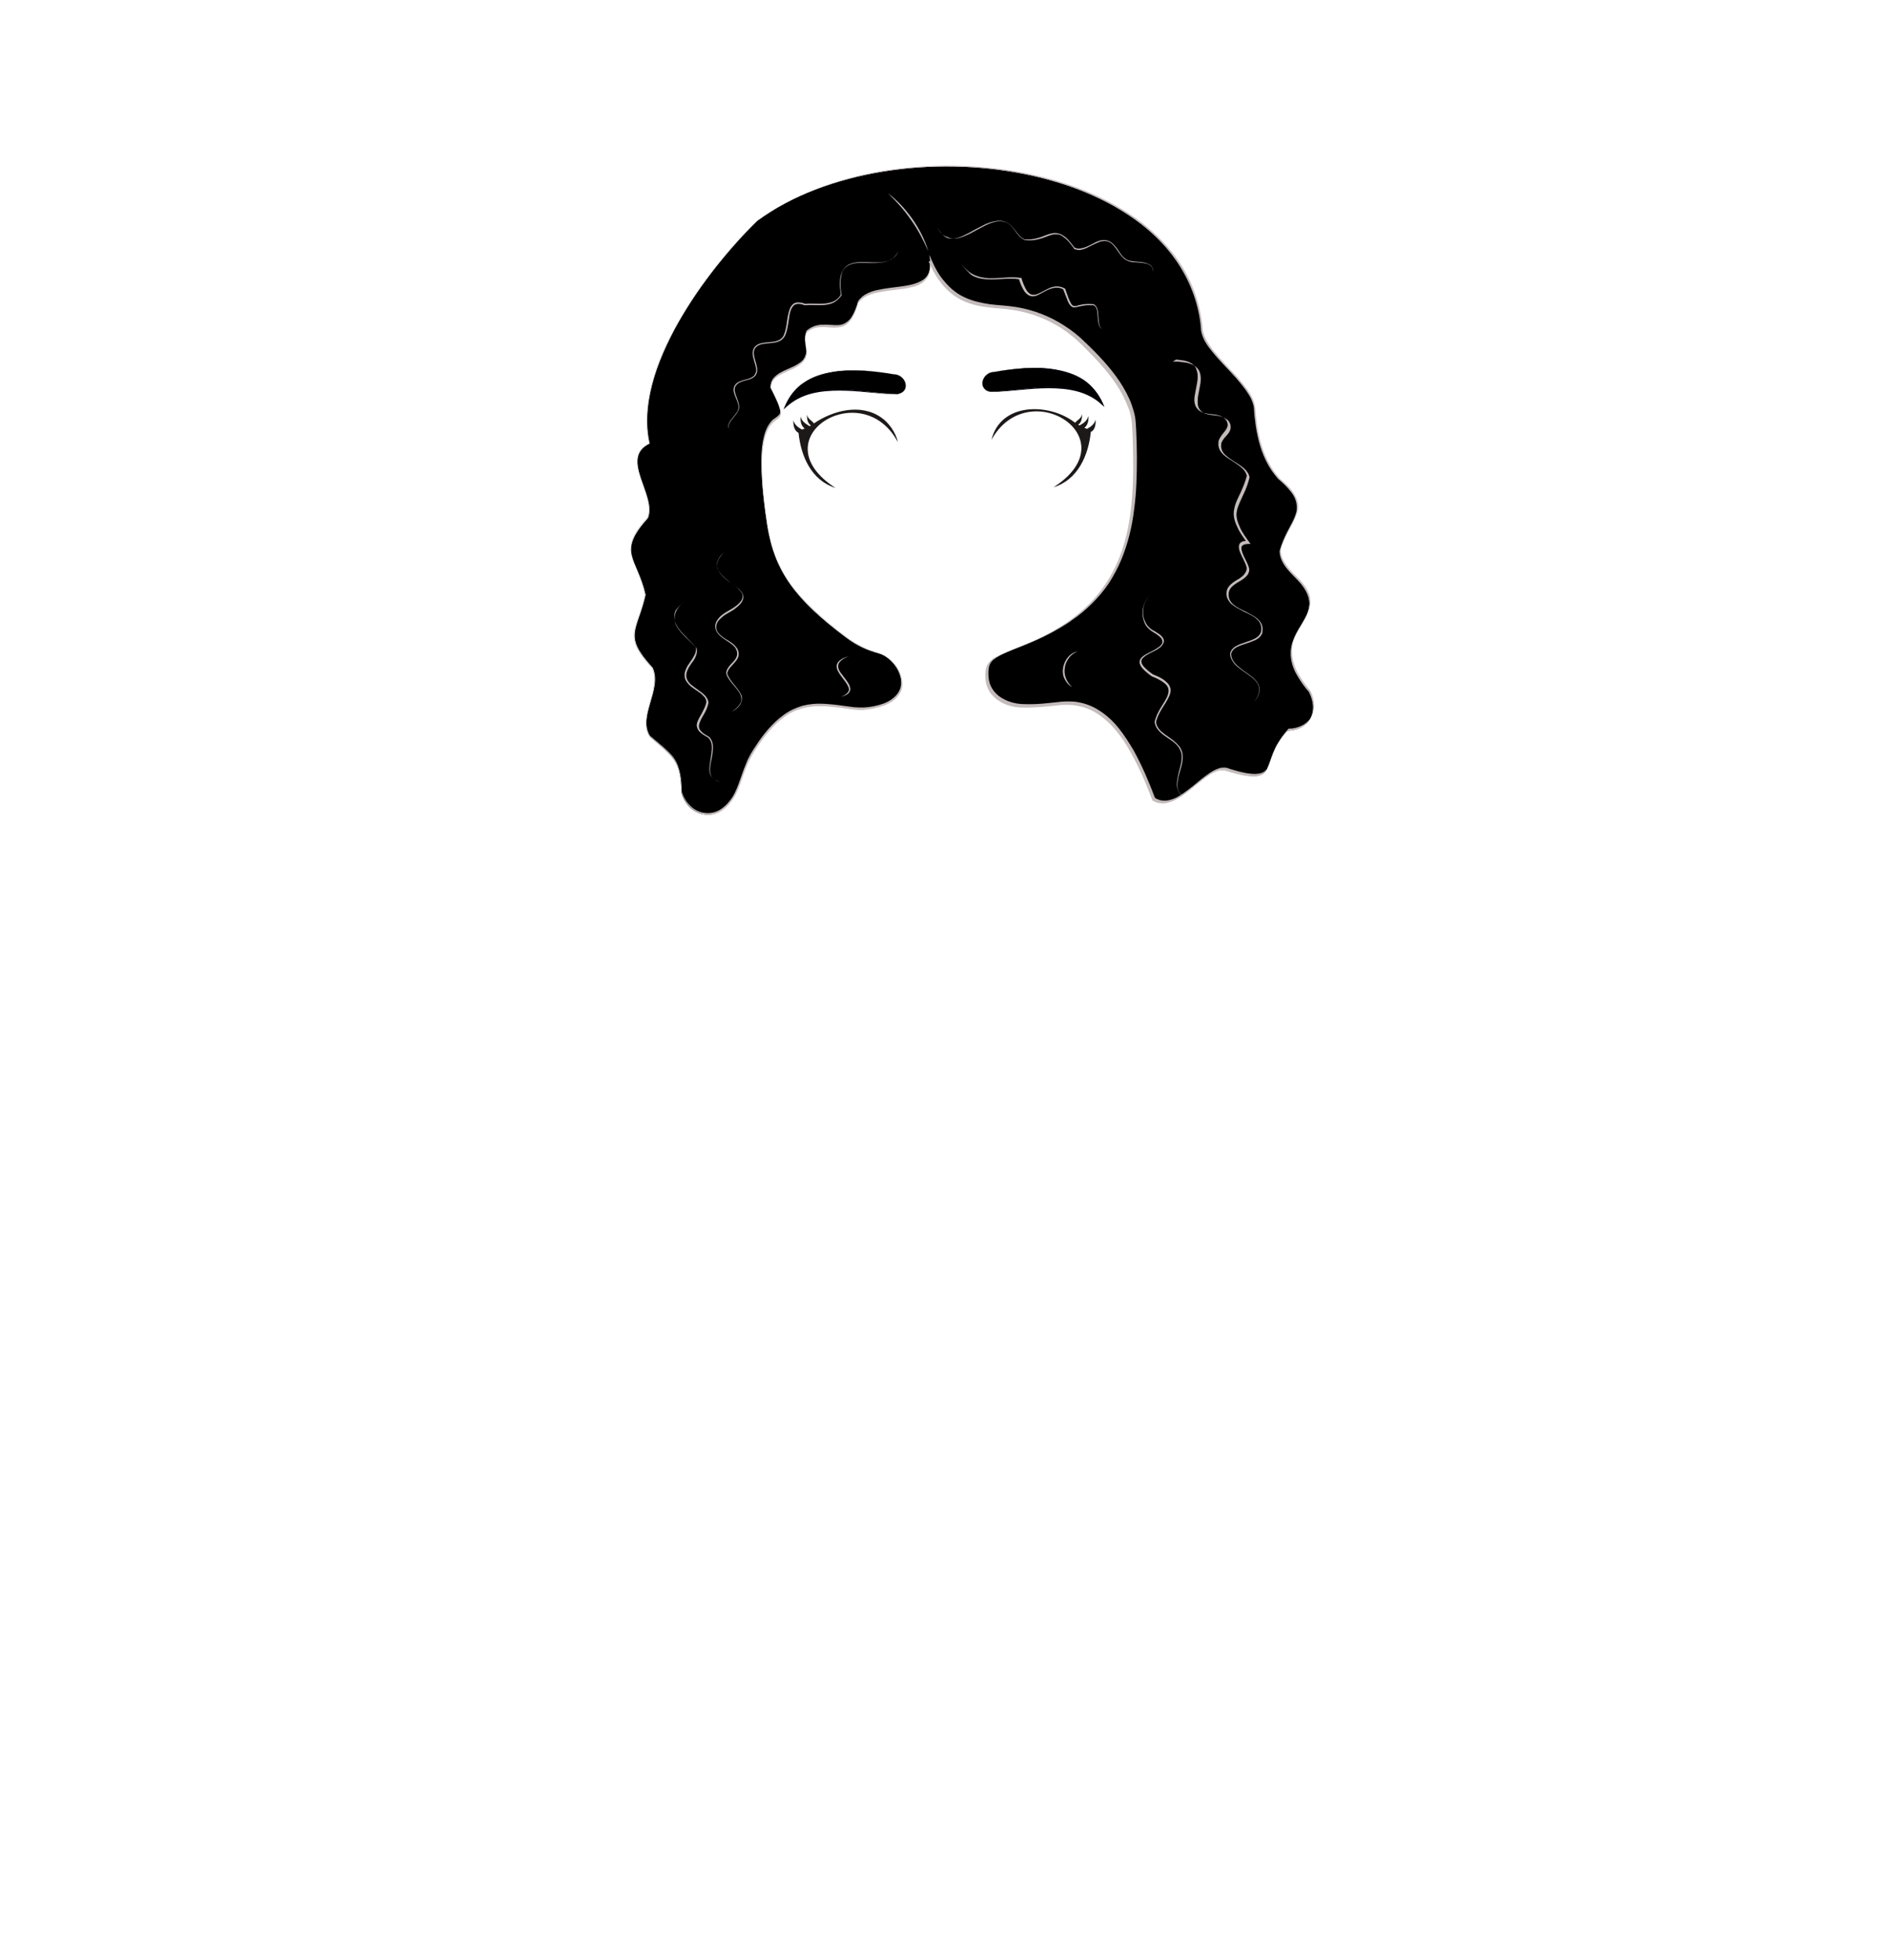 <?xml version="1.0" encoding="utf-8"?>
<!-- Generator: Adobe Illustrator 24.2.3, SVG Export Plug-In . SVG Version: 6.00 Build 0)  -->
<svg version="1.1" id="coiffure_x5F_5" xmlns="http://www.w3.org/2000/svg" xmlns:xlink="http://www.w3.org/1999/xlink" x="0px"
	 y="0px" viewBox="0 0 553 574" style="enable-background:new 0 0 553 574;" xml:space="preserve">
<style type="text/css">
	.st0{fill:#C4BBBB;}
	.st1{fill:#06000A;}
	.st2{fill:#1E1919;}
</style>
<g>
	<g>
		<g>
			<path d="M221.8,64.7c-14.8,14.3-36.5,43.6-31.5,65.2c-9,4.3,2.2,15.3-0.5,21.8c-9.2,10.3-3.2,11.4-0.7,22.5
				c-2.4,10.7-6.7,11.9,2.1,21.4c2.9,6.3-4.6,14.3-0.8,20.2c6.7,5.9,9,6.6,9.2,16.4c1.6,5.9,8.1,8.5,12.7,4.4
				c4.8-4.3,4.4-10.2,8.2-16.3c10.2-16.3,18.3-14.1,29.1-12.7c6.2,0.8,17.7-2,13.6-11c-0.9-1.9-3-4.4-5.7-5.2
				c-3.6-1-6.5-2.3-9.7-4.7c-14.7-11-21-19.3-23.1-33c-6.8-44.6,10.4-22,1-40.1c-0.1-5.4,8.9-4.7,10.3-9.2c0.7-2.3-1-5.1,0.3-7.2
				c5.8-4.8,11.7,3.6,15-8.6c4.5-7.1,22.6-0.3,21-12.2c5.3,12.2,13.3,13,21.7,13.7c8.2,0.6,16,4,22.1,9.5c6.9,6.2,15.6,15.8,16,25
				c1.2,29.6-0.7,51.9-32.3,64.4c-9.6,3.8-10.8,4.4-10.8,8.9c0,5.9,5.2,8.4,9.1,8.9c2.2,0.3,6.3,0.2,11.5-0.5
				c13.7-1.8,21.2,9.4,28.2,27.9c7.2,4.7,15.3-10.5,21.4-8.6c16.7,5.2,9.1-2.4,17.9-11.6c6.2-0.2,9.4-5.3,6.4-11.3
				c-15.3-18.1,8.4-20.6-3.3-32.8c-2.4-2.5-5.3-5.1-5.3-8.5c2.5-9.5,10.3-12.1-0.4-21.1c-5-5.5-6.6-13.1-7-20.4s-14.3-15.8-15.4-23
				C348.1,47.2,262,35.1,221.8,64.7z"/>
			<g>
				<path class="st0" d="M221.8,64.7c-4.5,4.4-8.6,9.1-12.5,14c-3.8,4.9-7.4,10.1-10.5,15.5c-3.1,5.4-5.7,11.1-7.5,17.1
					c-1.7,6-2.5,12.4-1.1,18.5l0,0l0,0c-0.9,0.4-1.7,1-2.4,1.8c-0.6,0.8-1,1.7-1.1,2.7c-0.2,2,0.4,3.9,1,5.8
					c0.6,1.9,1.4,3.7,1.9,5.7c0.5,1.9,0.9,4,0.1,5.9l0,0l0,0c-1.4,1.5-2.7,3.1-3.7,4.9c-1,1.8-1.6,3.9-1.1,5.9
					c0.4,2,1.4,3.8,2.2,5.8c0.8,1.9,1.4,3.9,1.9,5.9l0,0l0,0c-0.4,1.9-1,3.8-1.6,5.6c-0.6,1.9-1.4,3.7-1.5,5.6
					c-0.2,2,0.5,3.9,1.6,5.5c1,1.6,2.3,3.1,3.6,4.6l0,0l0,0c0.7,1.6,0.8,3.4,0.6,5.1c-0.2,1.7-0.8,3.4-1.2,5c-0.5,1.7-1,3.3-1.1,5
					c-0.2,1.7,0.1,3.5,1,4.9l0,0l3.8,3.2c1.2,1.1,2.5,2.2,3.4,3.6c0.9,1.4,1.4,3,1.7,4.6c0.3,1.6,0.4,3.3,0.4,4.9l0,0
					c0.5,1.9,1.7,3.7,3.3,4.9c1.6,1.2,3.7,1.7,5.7,1.3c1-0.2,1.9-0.6,2.7-1.2c0.4-0.3,0.8-0.6,1.2-1l0.5-0.5l0.5-0.6
					c1.3-1.5,2.1-3.4,2.8-5.3c0.7-1.9,1.3-3.8,2.1-5.7c0.7-1.9,1.8-3.7,2.9-5.3c2.2-3.4,4.8-6.6,8.1-9c1.6-1.2,3.5-2.1,5.5-2.7
					c2-0.5,4-0.7,6-0.6c2,0.1,4,0.3,6,0.6l3,0.4c1,0.1,2,0.1,3,0.1c2-0.1,4-0.5,5.9-1.2c1.8-0.7,3.6-1.9,4.5-3.7
					c0.9-1.8,0.6-3.9-0.2-5.7c-0.8-1.8-2.2-3.4-3.8-4.5c-0.4-0.3-0.9-0.5-1.3-0.7c-0.5-0.2-0.9-0.3-1.4-0.5c-1-0.3-1.9-0.6-2.9-1
					c-1.9-0.8-3.7-1.8-5.3-3c-3.3-2.4-6.4-4.9-9.4-7.7c-3-2.7-5.8-5.7-8.1-9.1c-1.2-1.7-2.1-3.5-3-5.3c-0.8-1.9-1.6-3.7-2.1-5.7
					c-1.1-3.9-1.6-7.9-2.1-11.9c-0.5-4-0.8-8.1-0.8-12.1c0-2,0.1-4.1,0.5-6.1c0.4-2,1-4,2.4-5.6c0.3-0.4,0.7-0.7,1.2-1
					c0.4-0.3,0.8-0.6,1.1-0.9c0.6-0.7,0.3-1.8,0-2.7c-0.7-1.9-1.6-3.7-2.5-5.5l0,0v0c0-0.5,0.1-1,0.2-1.4c0.2-0.5,0.4-0.9,0.7-1.2
					c0.6-0.7,1.4-1.3,2.2-1.7c1.6-0.9,3.4-1.4,4.9-2.4c0.8-0.5,1.5-1,1.9-1.8c0.4-0.8,0.6-1.6,0.5-2.5c-0.1-0.9-0.3-1.8-0.3-2.7
					c-0.1-0.9,0-1.9,0.5-2.8l0,0l0,0c1.3-1.1,2.9-1.7,4.6-1.7c1.6-0.1,3.3,0.2,4.8,0.1c0.8-0.1,1.5-0.3,2.2-0.8
					c0.6-0.4,1.2-1,1.6-1.7c0.8-1.3,1.4-2.9,1.8-4.4l0,0l0,0c0.6-1,1.6-1.8,2.6-2.3c1-0.5,2.1-0.9,3.3-1.1c2.2-0.5,4.5-0.7,6.7-1
					c2.2-0.3,4.5-0.7,6.4-1.9c0.9-0.6,1.6-1.5,1.9-2.6c0.3-1,0.3-2.2,0.2-3.3l-0.2-1.5l0.6,1.4c1,2.3,2.2,4.6,3.9,6.5
					c1.6,1.9,3.6,3.6,5.9,4.6c2.3,1.1,4.8,1.6,7.3,2c2.5,0.3,5.1,0.4,7.6,0.8c5.1,0.8,10,2.7,14.3,5.5c2.2,1.4,4.2,3,6,4.8
					c1.9,1.8,3.7,3.6,5.4,5.5c3.4,3.8,6.5,8,8.3,12.9c0.4,1.2,0.8,2.5,1,3.7c0.2,1.3,0.2,2.6,0.3,3.8c0.1,2.6,0.2,5.1,0.2,7.7
					c0,5.1-0.1,10.2-0.8,15.3c-0.6,5.1-1.8,10.1-3.8,14.9c-1,2.4-2.2,4.6-3.6,6.8c-1.4,2.1-3.1,4.1-4.9,5.9
					c-1.8,1.8-3.8,3.5-5.9,4.9c-1,0.8-2.1,1.4-3.2,2.1c-1.1,0.6-2.2,1.3-3.4,1.9c-2.3,1.2-4.6,2.2-7,3.2c-2.4,1-4.8,1.8-7,2.9
					c-1.1,0.6-2.3,1.2-3,2.1c-0.8,1-0.9,2.3-0.9,3.5c0,1.3,0.2,2.5,0.7,3.6c0.5,1.1,1.3,2.1,2.3,2.9c2,1.5,4.5,2.3,7,2.4
					c2.5,0.1,5.1,0,7.6-0.3l3.8-0.4c1.3-0.1,2.6-0.1,3.9,0c2.6,0.3,5.1,1.2,7.2,2.6c2.2,1.4,4.1,3.2,5.7,5.2c1.6,2,3,4.2,4.3,6.4
					c2.5,4.5,4.5,9.2,6.3,14l-0.1-0.1c0.8,0.6,1.9,0.9,2.9,0.9c1,0,2-0.3,3-0.7c1.9-0.9,3.5-2.2,5.2-3.5c1.6-1.3,3.2-2.7,5-3.9
					c0.9-0.6,1.8-1.1,2.8-1.4c0.5-0.2,1.1-0.2,1.6-0.2c0.6,0,1.1,0.2,1.6,0.4c2,0.6,4,1.2,6.1,1.4c1,0.1,2.1,0.1,3-0.2
					c1-0.3,1.7-1.1,2.1-2c0.9-1.9,1.3-4,2.3-5.8c0.9-1.9,2.2-3.6,3.6-5.2l0,0l0.1,0c1.3,0,2.6-0.3,3.8-0.9c1.2-0.6,2.2-1.5,2.8-2.6
					c0.6-1.1,0.9-2.5,0.8-3.8c-0.1-1.3-0.5-2.6-1.1-3.8l0,0c-1.3-1.5-2.4-3.1-3.4-4.8c-1-1.7-1.7-3.6-1.9-5.5c-0.2-2,0.1-4,0.9-5.8
					c0.8-1.8,1.9-3.4,2.8-5.1c0.9-1.7,1.8-3.5,1.6-5.4c-0.1-1.9-1.2-3.7-2.4-5.1c-1.2-1.5-2.8-2.7-4-4.3c-1.2-1.5-2.3-3.3-2.3-5.3v0
					l0,0c0.5-2,1.3-3.8,2.3-5.6c0.9-1.8,2-3.5,2.6-5.4c0.3-1,0.3-2,0.1-2.9c-0.2-1-0.7-1.9-1.2-2.7c-1.1-1.7-2.6-3-4.1-4.3l0,0l0,0
					c-2.8-3.1-4.6-7-5.7-11.1c-0.5-2-0.9-4.1-1.1-6.2c-0.1-1-0.2-2.1-0.3-3.1c-0.1-1-0.4-2-0.8-3c-0.9-1.9-2.2-3.5-3.5-5.1
					c-1.3-1.6-2.8-3.1-4.2-4.6c-1.4-1.5-2.8-3.1-4.1-4.7c-1.2-1.7-2.4-3.5-2.8-5.6l0,0l0,0c-0.5-6.5-2.5-12.8-5.9-18.4
					c-3.4-5.6-8.1-10.3-13.3-14.1c-5.3-3.8-11.1-6.8-17.2-9.1c-6.1-2.3-12.4-3.9-18.8-5c-12.8-2.1-26-2.1-38.8,0
					c-6.4,1.1-12.7,2.7-18.8,5.1C232.9,57.8,227.1,60.8,221.8,64.7z M221.8,64.7c5.2-3.9,11.1-6.9,17.1-9.2c6.1-2.3,12.4-4,18.8-5.1
					c12.8-2.2,26-2.2,38.9-0.1c6.4,1.1,12.7,2.7,18.8,5c6.1,2.3,11.9,5.3,17.2,9.1c5.3,3.8,9.9,8.5,13.3,14.1
					c3.4,5.6,5.5,11.9,5.9,18.4l0,0c0.4,2.1,1.5,3.9,2.8,5.5c1.3,1.7,2.7,3.2,4.1,4.7c1.4,1.5,2.9,3,4.2,4.6
					c1.3,1.6,2.7,3.3,3.6,5.2c0.4,1,0.8,2,0.8,3c0.1,1,0.1,2.1,0.3,3.1c0.2,2.1,0.6,4.1,1.1,6.1c1,4,2.8,7.9,5.6,11l0,0
					c1.5,1.3,3,2.7,4.2,4.4c0.6,0.8,1,1.8,1.2,2.8c0.2,1,0.2,2.1-0.1,3c-0.6,2-1.7,3.7-2.6,5.5c-0.9,1.8-1.7,3.6-2.2,5.6l0,0
					c0,1.9,1,3.7,2.2,5.2c1.2,1.5,2.7,2.8,4,4.3c1.2,1.5,2.3,3.3,2.5,5.3c0.2,2-0.7,3.9-1.7,5.6c-1,1.7-2.1,3.3-2.8,5.1
					c-0.8,1.8-1.1,3.7-0.9,5.6c0.2,1.9,0.9,3.8,1.9,5.4c1,1.7,2.1,3.3,3.4,4.7l0,0l0,0c0.6,1.2,1,2.5,1.2,3.9
					c0.1,1.3-0.1,2.7-0.8,3.9c-0.7,1.2-1.7,2.2-2.9,2.7c-1.2,0.6-2.6,0.9-3.9,0.9l0.1,0c-1.4,1.5-2.7,3.2-3.6,5.1
					c-0.9,1.9-1.4,3.9-2.3,5.8c-0.4,1-1.2,1.9-2.3,2.2c-1,0.3-2.1,0.3-3.2,0.2c-2.1-0.2-4.1-0.8-6.1-1.4c-0.5-0.2-1-0.3-1.5-0.3
					c-0.5,0-1,0-1.5,0.2c-1,0.3-1.9,0.8-2.8,1.4c-1.7,1.2-3.3,2.5-4.9,3.8c-1.6,1.3-3.3,2.6-5.2,3.5c-1,0.4-2,0.8-3.1,0.8
					c-1.1,0-2.2-0.3-3.1-0.9l0,0l0-0.1c-1.8-4.8-3.8-9.5-6.3-13.9c-1.2-2.2-2.6-4.4-4.2-6.3c-1.6-2-3.5-3.7-5.6-5.1
					c-2.1-1.4-4.6-2.2-7.1-2.5c-1.3-0.1-2.5-0.1-3.8,0l-3.8,0.4c-2.5,0.2-5.1,0.4-7.7,0.3c-2.6-0.1-5.2-0.9-7.2-2.5
					c-1-0.8-1.9-1.8-2.4-3c-0.6-1.2-0.8-2.5-0.8-3.8c0-1.3,0.1-2.7,1-3.8c0.8-1.1,2-1.7,3.2-2.2c2.3-1.1,4.7-2,7.1-3
					c2.4-1,4.7-2,6.9-3.2c1.1-0.6,2.2-1.2,3.3-1.9c1.1-0.7,2.2-1.3,3.2-2.1c2.1-1.5,4-3.1,5.8-4.9c1.8-1.8,3.4-3.8,4.8-5.9
					c1.4-2.1,2.6-4.4,3.6-6.7c2-4.7,3.1-9.7,3.7-14.7c0.6-5.1,0.8-10.2,0.7-15.3c0-2.5-0.1-5.1-0.2-7.6c-0.1-1.3-0.1-2.5-0.3-3.8
					c-0.2-1.2-0.5-2.5-1-3.6c-1.8-4.8-4.8-8.9-8.2-12.7c-1.7-1.9-3.5-3.7-5.3-5.5c-1.8-1.8-3.8-3.4-5.9-4.8
					c-4.3-2.8-9.1-4.6-14.1-5.4c-2.5-0.4-5.1-0.5-7.6-0.8c-2.5-0.3-5.1-0.9-7.4-2c-2.3-1.1-4.4-2.8-6-4.8c-1.6-2-2.9-4.3-3.9-6.6
					l0.4-0.1c0.1,1.1,0.2,2.3-0.2,3.5c-0.3,1.1-1.1,2.1-2,2.8c-1,0.7-2.1,1.1-3.2,1.3c-1.1,0.3-2.2,0.5-3.4,0.6
					c-2.2,0.3-4.5,0.5-6.7,1c-2.2,0.5-4.4,1.3-5.6,3.2l0-0.1c-0.4,1.6-1,3.1-1.8,4.5c-0.4,0.7-1,1.3-1.7,1.8
					c-0.7,0.5-1.5,0.7-2.4,0.8c-1.7,0.2-3.3-0.2-4.9-0.1c-1.6,0-3.1,0.6-4.3,1.6l0,0c-0.5,0.7-0.5,1.6-0.4,2.5
					c0.1,0.9,0.3,1.8,0.3,2.7c0.1,0.9,0,1.9-0.5,2.8c-0.5,0.8-1.3,1.4-2,1.9c-1.6,1-3.4,1.5-4.9,2.4c-0.8,0.4-1.6,0.9-2.1,1.6
					c-0.6,0.7-0.8,1.5-0.8,2.4l0-0.1c0.9,1.8,1.9,3.6,2.5,5.5c0.2,0.5,0.3,1,0.4,1.5c0.1,0.5,0,1.1-0.4,1.6c-0.3,0.4-0.8,0.7-1.2,1
					c-0.4,0.3-0.8,0.6-1.1,1c-1.3,1.5-1.9,3.5-2.3,5.4c-0.4,2-0.5,4-0.5,6c0,4,0.3,8.1,0.8,12.1c0.5,4,1,8,2.1,11.9
					c0.5,1.9,1.3,3.8,2.1,5.7c0.9,1.8,1.8,3.6,3,5.2c2.2,3.3,5,6.3,8,9c3,2.7,6.1,5.2,9.4,7.6c1.6,1.2,3.4,2.2,5.3,2.9
					c0.9,0.4,1.9,0.7,2.8,1c0.5,0.1,1,0.3,1.5,0.5c0.5,0.2,0.9,0.4,1.4,0.7c1.7,1.1,3.1,2.7,3.9,4.6c0.4,0.9,0.7,1.9,0.8,3
					c0.1,1-0.1,2.1-0.6,3c-1,1.9-2.8,3.1-4.7,3.8c-1.9,0.7-3.9,1.1-5.9,1.3c-1,0.1-2,0-3-0.1l-3-0.4c-2-0.3-4-0.5-6-0.6
					c-2-0.1-4,0.1-6,0.6c-1.9,0.5-3.8,1.4-5.4,2.6c-3.3,2.4-5.8,5.6-8,8.9c-1.1,1.7-2.1,3.4-2.9,5.3c-0.8,1.9-1.4,3.8-2.1,5.7
					c-0.7,1.9-1.6,3.8-2.9,5.3l-0.5,0.6l-0.5,0.5c-0.4,0.4-0.8,0.7-1.2,1c-0.8,0.6-1.8,1-2.8,1.2c-2,0.4-4.2-0.2-5.8-1.4
					c-1.7-1.2-2.8-3-3.4-5l0,0l0,0c0-1.6-0.1-3.3-0.4-4.9c-0.3-1.6-0.8-3.2-1.7-4.6c-0.9-1.4-2.1-2.5-3.4-3.6l-3.8-3.2l0,0l0,0
					c-1-1.5-1.2-3.3-1.1-5c0.2-1.7,0.7-3.4,1.1-5.1c0.5-1.7,1-3.3,1.2-5c0.2-1.7,0.2-3.5-0.5-5l0,0c-1.3-1.4-2.6-2.9-3.7-4.6
					c-1-1.6-1.8-3.6-1.6-5.6c0.2-2,0.9-3.8,1.6-5.7c0.6-1.9,1.2-3.7,1.6-5.6l0,0c-0.5-2-1.1-4-1.9-5.9c-0.7-1.9-1.7-3.8-2.2-5.8
					c-0.5-2,0.1-4.2,1.1-6c1-1.8,2.3-3.4,3.7-4.9l0,0c0.7-1.9,0.4-3.9-0.1-5.8c-0.5-1.9-1.3-3.8-1.9-5.6c-0.6-1.9-1.2-3.8-1-5.9
					c0.1-1,0.5-2,1.1-2.7c0.6-0.8,1.5-1.3,2.4-1.8l0,0c-1.4-6.1-0.6-12.6,1.1-18.5c1.7-6,4.4-11.7,7.5-17.1
					c3.1-5.4,6.6-10.6,10.5-15.5C213.2,73.7,217.3,69,221.8,64.7z"/>
			</g>
		</g>
		<g>
			<g>
				<path class="st0" d="M263.2,73.5c-0.4,1-1.1,1.9-2.1,2.4c-0.9,0.6-2,0.9-3.1,1c-2.2,0.3-4.3,0-6.4,0.1c-1.1,0-2.1,0.2-3.1,0.7
					c-0.9,0.5-1.6,1.3-1.9,2.3c-0.3,1-0.4,2.1-0.4,3.1c0,1.1,0.1,2.1,0.3,3.2l0,0.1l0,0.1c-0.6,0.8-1.3,1.5-2.1,2
					c-0.9,0.5-1.9,0.7-2.8,0.8c-1.9,0.2-3.9-0.1-5.7,0.1l-0.1,0l-0.1,0c-1-0.4-2.1-0.6-3-0.1c-0.8,0.6-1.2,1.7-1.4,2.7
					c-0.2,1.1-0.3,2.2-0.5,3.2c-0.2,1.1-0.4,2.2-0.9,3.2c-0.3,0.5-0.7,1-1.2,1.3c-0.5,0.3-1.1,0.5-1.6,0.6c-1.1,0.2-2.2,0.2-3.3,0.4
					c-1.1,0.1-2.1,0.5-2.7,1.4c-0.5,0.9-0.3,2,0,3.1c0.3,1,0.7,2.1,0.7,3.3c0,0.6-0.3,1.2-0.6,1.6c-0.4,0.4-0.9,0.7-1.4,0.9
					c-1.1,0.4-2.2,0.5-3.1,1c-0.5,0.2-0.9,0.6-1.2,1c-0.3,0.4-0.3,1-0.3,1.5c0.2,1.1,0.7,2,1,3.1c0.2,0.5,0.3,1.1,0.3,1.7
					c0,0.6-0.3,1.1-0.6,1.6c-0.6,0.9-1.4,1.7-2,2.6c-0.3,0.5-0.5,1-0.5,1.5c0,0.6,0.3,1,0.7,1.4c-0.4-0.4-0.7-0.9-0.8-1.4
					c0-0.6,0.2-1.1,0.5-1.6c0.6-0.9,1.4-1.7,2-2.6c0.7-0.9,0.6-2.1,0.2-3.1c-0.3-1-0.9-2-1.1-3.1c-0.1-0.6,0-1.2,0.3-1.7
					c0.3-0.5,0.8-0.9,1.3-1.1c1-0.5,2.1-0.6,3.1-1c0.5-0.2,1-0.5,1.3-0.8c0.3-0.4,0.5-0.9,0.6-1.4c0-1.1-0.4-2.1-0.7-3.2
					c-0.3-1-0.6-2.3,0-3.4c0.6-1.1,1.9-1.5,2.9-1.6c1.1-0.2,2.2-0.2,3.3-0.4c1-0.2,2-0.7,2.5-1.7c0.9-1.9,0.9-4.2,1.4-6.4
					c0.1-0.5,0.3-1.1,0.5-1.6c0.2-0.5,0.6-1,1.1-1.4c0.5-0.3,1.2-0.4,1.7-0.3c0.6,0,1.1,0.2,1.7,0.4l-0.1,0c1.9-0.2,3.9,0.1,5.8-0.1
					c0.9-0.1,1.9-0.3,2.7-0.7c0.8-0.4,1.5-1.1,2-1.9l0,0.1c-0.1-1.1-0.3-2.1-0.3-3.2c0-1.1,0.1-2.2,0.5-3.2c0.4-1,1.1-2,2.1-2.5
					c1-0.5,2.1-0.7,3.2-0.7c2.2-0.1,4.3,0.2,6.4,0c1.1-0.1,2.1-0.4,3-0.9C262,75.3,262.7,74.5,263.2,73.5z"/>
			</g>
			<g>
				<path class="st0" d="M212.5,161.3c-0.7,0.7-1.4,1.4-1.9,2.3c-0.5,0.9-0.7,1.9-0.5,2.8c0.3,0.9,0.9,1.7,1.6,2.4
					c0.7,0.7,1.5,1.3,2.3,1.8c0.8,0.6,1.6,1.2,2.4,1.9c0.4,0.4,0.7,0.7,1,1.2c0.1,0.2,0.2,0.5,0.3,0.7c0,0.3,0.1,0.5,0,0.8
					c-0.2,1.1-1,1.9-1.7,2.5c-0.8,0.7-1.6,1.2-2.5,1.7c-0.9,0.5-1.7,1-2.4,1.7c-0.7,0.6-1.3,1.5-1.3,2.4c-0.1,0.9,0.4,1.8,1.1,2.4
					c0.7,0.7,1.5,1.2,2.4,1.7c0.8,0.5,1.7,1.1,2.3,1.9c0.7,0.8,1,2,0.6,3c-0.4,1-1.2,1.7-1.8,2.4c-0.7,0.7-1.3,1.5-1.4,2.4l0-0.1
					c0.3,1.1,1,2,1.7,2.9c0.7,0.9,1.5,1.8,2.1,2.8c0.1,0.3,0.3,0.5,0.4,0.8c0,0.1,0.1,0.3,0.1,0.4l0,0.4c0.1,0.3-0.1,0.6-0.1,0.9
					c-0.1,0.3-0.2,0.5-0.3,0.8c-0.6,1-1.6,1.7-2.6,2.3c0.9-0.7,1.9-1.4,2.5-2.4c0.6-1,0.4-2.2-0.2-3.2c-0.6-1-1.4-1.8-2.1-2.7
					c-0.7-0.9-1.5-1.8-1.8-3l0,0l0,0c0-1.1,0.8-2,1.4-2.7c0.7-0.7,1.4-1.4,1.7-2.3c0.3-0.9,0-1.9-0.5-2.6c-0.6-0.7-1.4-1.3-2.2-1.8
					c-0.8-0.5-1.7-1.1-2.4-1.8c-0.7-0.7-1.3-1.7-1.2-2.8c0.1-1.1,0.8-2,1.5-2.7c0.8-0.7,1.6-1.2,2.5-1.7c0.9-0.5,1.7-1,2.4-1.6
					c0.7-0.6,1.5-1.4,1.6-2.3c0.2-0.9-0.5-1.7-1.2-2.4c-0.7-0.7-1.5-1.3-2.3-1.9c-0.8-0.6-1.6-1.2-2.3-1.9c-0.7-0.7-1.4-1.5-1.6-2.5
					c-0.3-1,0.1-2.1,0.6-2.9C211,162.7,211.8,162,212.5,161.3z"/>
			</g>
			<g>
				<path class="st0" d="M248.6,192.2c-0.6,0.3-1.2,0.5-1.8,0.9c-0.5,0.4-1,0.8-1.2,1.4c-0.2,0.6-0.1,1.2,0.2,1.8
					c0.3,0.6,0.7,1.1,1.1,1.6c0.4,0.5,0.8,1.1,1.2,1.6c0.4,0.6,0.8,1.2,0.9,1.9c0.2,0.7-0.2,1.5-0.8,1.9c-0.6,0.4-1.2,0.6-1.9,0.8
					c0.6-0.3,1.2-0.5,1.7-1c0.5-0.4,0.8-1,0.6-1.6c-0.4-1.2-1.3-2.2-2.1-3.3c-0.4-0.5-0.8-1.1-1.1-1.7c-0.3-0.6-0.5-1.4-0.2-2.1
					c0.3-0.7,0.9-1.1,1.5-1.5C247.3,192.6,248,192.4,248.6,192.2z"/>
			</g>
			<g>
				<path class="st0" d="M200.4,176c-1,1-2,2.1-2.5,3.4c-0.5,1.3-0.4,2.8,0.3,4c0.7,1.2,1.7,2.3,2.7,3.3c1,1,2.1,2,3.1,3l0,0l0,0
					c0.3,0.9,0.1,1.8-0.2,2.5c-0.3,0.8-0.8,1.5-1.3,2.1c-0.5,0.7-0.9,1.4-1.2,2.1c-0.3,0.7-0.4,1.5-0.2,2.2c0.2,0.7,0.7,1.4,1.3,1.9
					c0.6,0.5,1.3,1,2,1.5c0.7,0.5,1.4,1,2,1.6c0.6,0.6,1.1,1.4,1.1,2.3l0,0l0,0c-0.2,1-0.6,2-1.1,2.9c-0.5,0.9-1.1,1.8-1.4,2.7
					c-0.4,0.9-0.4,1.9,0.3,2.6c0.6,0.7,1.5,1.2,2.4,1.7l0,0l0,0c1,1,1.2,2.4,1.1,3.7c-0.1,1.3-0.3,2.5-0.6,3.8
					c-0.2,1.2-0.4,2.5,0,3.7c0.2,0.6,0.6,1.1,1.2,1.4c0.5,0.3,1.2,0.5,1.8,0.6c-0.6-0.1-1.3-0.2-1.8-0.6c-0.6-0.3-1-0.8-1.3-1.4
					c-0.5-1.2-0.3-2.6-0.1-3.8c0.2-1.3,0.4-2.5,0.5-3.8c0.1-1.2-0.2-2.6-1.1-3.4l0,0c-0.9-0.5-1.8-1-2.6-1.8
					c-0.3-0.4-0.6-0.9-0.7-1.5c-0.1-0.6,0.1-1.1,0.3-1.6c0.4-1,1-1.8,1.4-2.7c0.5-0.9,0.9-1.8,1.1-2.8l0,0.1c0-0.8-0.4-1.5-1-2
					c-0.5-0.6-1.2-1-1.9-1.5c-0.7-0.5-1.4-0.9-2-1.5c-0.6-0.6-1.2-1.3-1.4-2.1c-0.2-0.9-0.1-1.8,0.3-2.6c0.3-0.8,0.8-1.5,1.3-2.2
					c0.5-0.7,0.9-1.3,1.3-2.1c0.3-0.7,0.5-1.5,0.3-2.3l0,0.1c-1-1.1-2-2-3-3.1c-1-1-2-2.1-2.7-3.4c-0.7-1.3-0.8-2.9-0.2-4.2
					C198.4,178.1,199.4,177,200.4,176z"/>
			</g>
			<g>
				<path class="st0" d="M260.1,56.6c2.8,2.1,5.2,4.8,7.2,7.6c2,2.9,3.6,6,4.6,9.4c-1.4-3.2-3-6.3-5-9.1
					C264.9,61.6,262.6,59,260.1,56.6z"/>
			</g>
			<g>
				<path class="st0" d="M274.7,66.7c0.5,1.1,1.3,2.2,2.4,2.8c0.5,0.3,1.2,0.4,1.8,0.4c0.6,0,1.2-0.1,1.8-0.3
					c2.4-0.8,4.4-2.2,6.7-3.3c1.1-0.6,2.2-1.1,3.5-1.4c1.2-0.3,2.6-0.4,3.8,0.2c2.5,1.1,3.2,4.1,5.4,5l-0.1,0c1.4,0.1,2.7,0,4-0.4
					c1.3-0.3,2.5-1,3.9-1.3c0.7-0.2,1.4-0.2,2.2,0c0.3,0.1,0.7,0.2,1,0.4c0.3,0.2,0.6,0.4,0.9,0.6c1.1,0.9,1.9,2.1,2.8,3.2l-0.1-0.1
					c0.5,0.2,1,0.4,1.6,0.3c0.5-0.1,1.1-0.2,1.6-0.4c1.1-0.4,2.1-1,3.1-1.5c1.1-0.5,2.3-0.8,3.5-0.4c1.2,0.4,2,1.4,2.7,2.3
					c0.7,1,1.2,2,2.1,2.7c0.4,0.4,0.9,0.7,1.4,0.8c0.5,0.2,1.1,0.2,1.7,0.3c1.1,0.1,2.3,0.1,3.4,0.5c0.6,0.2,1.1,0.4,1.5,0.9
					c0.4,0.5,0.5,1.1,0.5,1.6c-0.1-0.6-0.2-1.2-0.6-1.6c-0.4-0.4-0.9-0.7-1.5-0.8c-1.1-0.3-2.3-0.3-3.4-0.4c-0.6,0-1.2-0.1-1.7-0.3
					c-0.6-0.2-1.1-0.5-1.5-0.9c-0.9-0.8-1.5-1.8-2.2-2.8c-0.7-0.9-1.4-1.8-2.5-2.1c-1.1-0.3-2.2,0-3.2,0.5c-1,0.4-2,1-3.1,1.5
					c-0.5,0.2-1.1,0.4-1.7,0.5c-0.6,0.1-1.2-0.1-1.8-0.3l0,0l0-0.1c-0.8-1.1-1.6-2.2-2.7-3.1c-0.3-0.2-0.6-0.4-0.8-0.6
					c-0.3-0.2-0.6-0.3-0.9-0.4c-0.6-0.1-1.3-0.1-1.9,0c-1.3,0.3-2.6,1-3.9,1.3c-1.4,0.4-2.8,0.5-4.2,0.3l0,0l0,0
					c-1.3-0.5-2.1-1.6-2.8-2.6c-0.7-1-1.5-2-2.6-2.5c-1.1-0.5-2.3-0.5-3.5-0.2c-1.2,0.3-2.3,0.8-3.4,1.4c-2.2,1.1-4.3,2.5-6.7,3.2
					c-0.6,0.2-1.2,0.3-1.9,0.3c-0.6,0-1.3-0.2-1.8-0.5C275.9,69,275.2,67.9,274.7,66.7z"/>
			</g>
			<g>
				<path class="st0" d="M281.6,77.3c1,1.3,2.1,2.4,3.5,3.1c1.4,0.7,3,1,4.5,1.1c3.1,0.1,6.3-0.6,9.5-0.1l0.1,0l0,0.1
					c0.4,1.3,0.9,2.6,1.6,3.7c0.4,0.5,0.9,1,1.5,1.1c0.6,0.1,1.2,0,1.8-0.3c1.2-0.5,2.4-1.3,3.7-1.8c0.7-0.2,1.4-0.4,2.1-0.3
					c0.7,0,1.4,0.3,2,0.6l0.1,0l0,0.1c0.3,0.9,0.7,1.9,1,2.8c0.2,0.5,0.4,0.9,0.6,1.3c0.2,0.4,0.5,0.8,0.9,0.9
					c0.4,0.1,0.9,0,1.4-0.2c0.5-0.1,1-0.2,1.5-0.3c1-0.1,2-0.1,3,0l0,0l0,0c0.8,0.5,1.1,1.4,1.2,2.2c0.1,0.8,0.1,1.6,0.2,2.4
					c0.1,0.8,0.1,1.6,0.6,2.3c0.2,0.3,0.6,0.5,1,0.5c0.4,0,0.8-0.1,1.2-0.2c-0.4,0.1-0.8,0.2-1.2,0.2c-0.4,0-0.8-0.2-1.1-0.5
					c-0.5-0.7-0.6-1.5-0.7-2.3c-0.1-0.8-0.1-1.6-0.2-2.4c-0.1-0.8-0.4-1.6-1.1-1.9l0.1,0c-1,0-2-0.1-3,0.1c-0.5,0.1-1,0.2-1.5,0.3
					c-0.5,0.1-1,0.3-1.6,0.2c-0.6-0.2-0.9-0.7-1.2-1.1c-0.2-0.5-0.5-0.9-0.6-1.4c-0.4-0.9-0.7-1.9-1.1-2.8l0.1,0.1
					c-1.1-0.7-2.5-0.7-3.8-0.2c-1.3,0.4-2.4,1.2-3.7,1.8c-0.6,0.3-1.4,0.5-2.1,0.3c-0.8-0.2-1.3-0.7-1.8-1.3
					c-0.8-1.2-1.3-2.5-1.7-3.8l0.2,0.2c-3.1-0.5-6.3,0.2-9.5,0c-1.6-0.1-3.2-0.4-4.6-1.3C283.7,79.8,282.5,78.6,281.6,77.3z"/>
			</g>
			<g>
				<path class="st0" d="M343.5,105.9l1.6,0c0.5,0.1,1.1,0.1,1.6,0.2c1.1,0.1,2.1,0.4,3.1,1c0.5,0.3,0.9,0.7,1.2,1.1
					c0.3,0.5,0.5,1,0.6,1.5c0.2,1.1,0.1,2.2-0.1,3.2c-0.2,1.1-0.4,2.1-0.6,3.2c-0.1,1-0.2,2.1,0.1,3.1c0.4,1,1.2,1.7,2.2,2
					c1,0.3,2.1,0.4,3.1,0.5l0,0l0,0c1,0.1,2.1,0.5,3,1.1c0.4,0.3,0.8,0.7,1,1.3c0.2,0.5,0.2,1.1,0.1,1.6c-0.3,1.1-1.1,1.8-1.8,2.6
					c-0.3,0.4-0.6,0.8-0.8,1.3c0,0.1-0.1,0.2-0.1,0.3l0,0.4c0,0.2-0.1,0.5,0,0.7c0.1,1,0.7,1.9,1.5,2.5c0.8,0.7,1.6,1.2,2.5,1.8
					c0.9,0.6,1.8,1.1,2.6,1.8c0.8,0.7,1.5,1.6,1.7,2.7l0,0l0,0c-0.4,1.7-1,3.4-1.8,5c-0.7,1.6-1.6,3.2-1.9,4.8
					c-0.4,1.7,0.2,3.4,0.9,4.9c0.7,1.6,1.8,3,2.8,4.4l0.3,0.4l-0.5,0c-0.7,0-1.6,0.1-2,0.6c-0.4,0.5-0.1,1.3,0.1,2
					c0.5,1.4,1.4,2.7,1.9,4.3c0.1,0.4,0.2,0.9,0,1.3c-0.1,0.4-0.3,0.8-0.6,1.1c-0.5,0.6-1.2,1.1-1.9,1.5c-1.3,0.8-2.8,1.6-3.3,3l0,0
					c-0.2,0.7-0.2,1.4,0,2.1c0.2,0.7,0.6,1.2,1.1,1.7c1.1,1,2.4,1.6,3.7,2.2c1.3,0.7,2.6,1.3,3.7,2.3c0.5,0.5,1,1.1,1.2,1.9
					c0.2,0.7,0.1,1.5,0,2.2l0,0l0,0c-0.4,0.9-1.2,1.6-2.1,2c-0.9,0.4-1.8,0.7-2.7,1c-0.9,0.3-1.8,0.6-2.6,1c-0.8,0.4-1.5,1.1-1.7,2
					l0,0c0,1.5,1,2.8,2.1,3.7c1.1,1,2.4,1.8,3.6,2.7c1.2,0.9,2.4,2.1,2.6,3.6c0.2,1.6-0.7,3-1.6,4.1c0.9-1.2,1.7-2.6,1.5-4.1
					c-0.2-1.5-1.4-2.6-2.6-3.5c-1.2-0.9-2.5-1.7-3.7-2.7c-0.6-0.5-1.1-1-1.5-1.7c-0.4-0.6-0.7-1.4-0.7-2.2v0l0,0
					c0.2-1,1-1.8,1.8-2.2c0.9-0.5,1.8-0.8,2.7-1.1c0.9-0.3,1.8-0.6,2.6-1c0.8-0.4,1.6-1,1.9-1.9l0,0c0.2-0.7,0.2-1.4,0-2.1
					c-0.2-0.7-0.6-1.3-1.1-1.7c-1-1-2.4-1.6-3.7-2.2c-1.3-0.7-2.6-1.3-3.8-2.3c-0.5-0.5-1-1.1-1.3-1.9c-0.2-0.7-0.2-1.5,0-2.3l0,0
					l0,0c0.3-0.8,0.9-1.4,1.5-1.9c0.6-0.5,1.3-0.9,2-1.3c0.6-0.4,1.3-0.9,1.7-1.5c0.4-0.6,0.7-1.3,0.5-2c-0.4-1.4-1.3-2.8-1.9-4.3
					c-0.1-0.4-0.3-0.8-0.3-1.2c-0.1-0.4,0-0.9,0.2-1.3c0.3-0.4,0.7-0.6,1.1-0.7c0.4-0.1,0.8-0.1,1.2-0.1l-0.2,0.4
					c-1-1.4-2.1-2.8-2.8-4.5c-0.8-1.6-1.3-3.4-0.9-5.2c0.3-1.8,1.2-3.4,1.9-4.9c0.7-1.6,1.4-3.2,1.8-4.9l0,0.1
					c-0.2-1-0.8-1.8-1.6-2.5c-0.8-0.7-1.7-1.2-2.5-1.8c-0.9-0.6-1.8-1.1-2.6-1.8c-0.8-0.7-1.5-1.7-1.6-2.8c-0.1-0.3,0-0.5,0-0.8
					l0-0.4c0-0.1,0.1-0.3,0.1-0.4c0.2-0.5,0.5-1,0.8-1.4c0.6-0.8,1.4-1.6,1.7-2.5c0.3-1-0.2-2-1-2.6c-0.8-0.6-1.8-0.9-2.8-1l0,0
					c-1.1-0.1-2.2-0.2-3.2-0.5c-1-0.3-2-1.1-2.4-2.2c-0.4-1.1-0.3-2.2-0.1-3.2c0.2-1.1,0.4-2.1,0.6-3.2c0.2-1.1,0.3-2.1,0.1-3.2
					c-0.1-0.5-0.3-1-0.5-1.5c-0.3-0.4-0.7-0.8-1.1-1.1c-0.9-0.6-2-0.9-3-1c-0.5-0.1-1.1-0.1-1.6-0.2L343.5,105.9z"/>
			</g>
			<g>
				<path class="st0" d="M337.3,174.1c-1.2,0.8-2,2.1-2.3,3.5c-0.3,1.4-0.3,2.9,0.3,4.2c0.5,1.3,1.5,2.4,2.8,3
					c0.6,0.4,1.2,0.7,1.8,1.2c0.6,0.5,1.1,1.2,1,2l0,0l0,0c-0.2,0.6-0.6,1.2-1.1,1.6c-0.5,0.4-1,0.7-1.6,1c-1.1,0.6-2.2,1-3.1,1.8
					c-0.5,0.4-0.8,0.8-0.8,1.3c0,0.5,0.3,1,0.7,1.5c0.8,0.9,1.7,1.6,2.7,2.3l0,0c1.3,0.5,2.7,1.1,3.8,2.1c0.6,0.5,1.1,1.1,1.3,1.9
					c0.2,0.8,0,1.6-0.3,2.3c-0.6,1.4-1.4,2.5-2.2,3.8c-0.7,1.2-1.4,2.5-1.7,3.9l0-0.1c0.1,1,0.6,1.9,1.4,2.7
					c0.8,0.7,1.6,1.3,2.5,1.9c0.9,0.6,1.8,1.3,2.5,2.1c0.8,0.8,1.3,1.9,1.4,3c0.2,2.2-0.7,4.3-1.2,6.3c-0.2,1-0.4,2.1-0.3,3.2
					c0.1,1.1,0.8,2,1.6,2.7c-0.9-0.6-1.5-1.6-1.7-2.7c-0.2-1.1,0-2.2,0.2-3.2c0.4-2.1,1.3-4.2,1.1-6.3c-0.1-1-0.6-2-1.3-2.8
					c-0.7-0.8-1.6-1.4-2.5-2c-0.9-0.6-1.8-1.2-2.6-2c-0.8-0.8-1.4-1.8-1.5-2.9l0,0l0,0c0.3-1.4,1-2.8,1.7-4c0.7-1.2,1.6-2.4,2.1-3.7
					c0.2-0.6,0.4-1.3,0.2-2c-0.1-0.6-0.6-1.2-1.1-1.6c-1.1-0.9-2.4-1.5-3.7-2l0,0l0,0c-1-0.7-2-1.5-2.8-2.4
					c-0.4-0.5-0.8-1.1-0.8-1.8c0-0.4,0.1-0.7,0.3-1c0.2-0.3,0.4-0.5,0.7-0.7c1-0.8,2.2-1.2,3.2-1.8c1-0.6,2.2-1.2,2.5-2.3l0,0
					c0-0.7-0.3-1.3-0.9-1.7c-0.5-0.5-1.1-0.8-1.7-1.2c-1.2-0.7-2.4-1.8-2.8-3.2c-0.5-1.4-0.6-2.9-0.2-4.3
					C335.3,176.1,336.1,174.9,337.3,174.1z"/>
			</g>
			<g>
				<path class="st0" d="M315.6,190.8c-1,0.4-1.9,1-2.5,1.9c-0.6,0.8-1.1,1.8-1.2,2.8c-0.2,1-0.1,2.1,0.3,3.1c0.4,1,1,1.9,1.8,2.6
					c-1-0.5-1.7-1.4-2.2-2.4c-0.5-1-0.6-2.2-0.4-3.3c0.2-1.1,0.7-2.2,1.4-3C313.5,191.6,314.5,191,315.6,190.8z"/>
			</g>
		</g>
	</g>
	<g>
		<g>
			<path d="M261.7,109.6c3.6,0,5.3,5.2,1.1,5.8c-10.5-0.2-24-4.4-32.6,3.5C235.3,106.9,250.7,107.7,261.7,109.6z"/>
			<g>
				<path class="st1" d="M261.7,109.6c0.8,0,1.5,0.2,2.2,0.7c0.6,0.5,1.1,1.1,1.3,1.9c0.2,0.7,0.1,1.6-0.4,2.2
					c-0.5,0.6-1.3,0.9-2,1.1l0,0l0,0c-5.6-0.1-11.2-1.1-16.9-1.1c-2.8,0-5.6,0.2-8.3,0.9c-2.7,0.7-5.2,2-7.3,3.9l-0.8,0.7l0.4-1
					c1.2-2.8,3.1-5.3,5.6-6.9c2.5-1.7,5.4-2.6,8.4-3.1c2.9-0.5,5.9-0.5,8.9-0.4C255.9,108.7,258.8,109.1,261.7,109.6z M261.7,109.6
					c-5.8-1-11.9-1.6-17.7-0.5c-2.9,0.5-5.8,1.5-8.2,3.2c-2.4,1.7-4.3,4.1-5.4,6.8l-0.4-0.3c2.1-2,4.7-3.3,7.5-4
					c2.8-0.7,5.6-0.9,8.4-0.8c2.8,0.1,5.6,0.4,8.4,0.7c2.8,0.3,5.6,0.7,8.4,0.7l0,0c0.8-0.1,1.5-0.4,2-1c0.5-0.6,0.6-1.4,0.4-2.2
					c-0.2-0.7-0.7-1.4-1.3-1.9C263.3,109.9,262.5,109.6,261.7,109.6z"/>
			</g>
		</g>
		<g>
			<path d="M291.3,108.9c-3.6,0-5.3,5.2-1.1,5.8c10.5-0.2,24-4.4,32.6,3.5C317.7,106.2,302.3,107,291.3,108.9z"/>
			<g>
				<path class="st1" d="M291.3,108.9c-0.8,0-1.5,0.3-2.2,0.7c-0.6,0.5-1.1,1.1-1.3,1.9c-0.2,0.7-0.1,1.6,0.4,2.2
					c0.5,0.6,1.2,0.9,2,1l0,0c2.8-0.1,5.6-0.4,8.4-0.7c2.8-0.3,5.6-0.6,8.4-0.7c2.8-0.1,5.7,0.1,8.4,0.8c2.8,0.7,5.4,2.1,7.5,4
					l-0.4,0.3c-1.1-2.7-3-5.1-5.4-6.8c-2.4-1.7-5.3-2.7-8.2-3.2C303.1,107.4,297.1,108,291.3,108.9z M291.3,108.9
					c2.9-0.5,5.9-0.9,8.9-1.1c3-0.2,6-0.1,8.9,0.4c2.9,0.5,5.9,1.4,8.4,3.1c2.5,1.7,4.4,4.2,5.6,6.9l0.4,1l-0.8-0.7
					c-2-1.9-4.6-3.2-7.3-3.9c-2.7-0.7-5.5-0.9-8.3-0.9c-5.6,0-11.2,1-16.9,1.1l0,0l0,0c-0.8-0.1-1.5-0.4-2-1.1
					c-0.5-0.6-0.6-1.5-0.4-2.2c0.2-0.7,0.7-1.4,1.3-1.9C289.7,109.2,290.5,108.9,291.3,108.9z"/>
			</g>
		</g>
	</g>
	<g>
		<path class="st2" d="M258,122.2c-6-4.1-14-2-19.6,1.8c-0.6-0.9-1.9-1.3-2-2.6c-0.1,1.1,0.1,2.5,1.1,3.2c-0.1,0.1-0.3,0.2-0.4,0.2
			c-1.1-0.7-2.3-1.4-2.6-2.8c-0.1,1.3,0.1,2.7,1.2,3.5c-0.3,0.1-0.5,0.2-0.8,0.3c-1.1-0.6-2.2-1.4-2.5-2.7c-0.1,1.4,0.2,3,1.5,3.7
			c0.7,6.9,3.8,13.9,10.8,16.1c-22.5-14.6,7.8-33.2,18.3-13.4C262.4,126.7,260.3,123.7,258,122.2z"/>
		<path class="st2" d="M320.9,122.9c-0.3,1.3-1.4,2.1-2.5,2.7c-0.3-0.1-0.5-0.2-0.8-0.3c1.1-0.8,1.3-2.3,1.2-3.5
			c-0.3,1.4-1.5,2.2-2.6,2.8c-0.1-0.1-0.3-0.2-0.4-0.2c1-0.7,1.2-2,1.1-3.2c-0.1,1.4-1.4,1.8-2,2.6c-7.6-5.9-21.8-6-24.5,5
			c10.8-19.5,40.6-0.5,18.2,13.9c7.1-2.2,10.2-9.3,10.9-16.2C320.7,126,321,124.3,320.9,122.9z"/>
	</g>
</g>
</svg>
